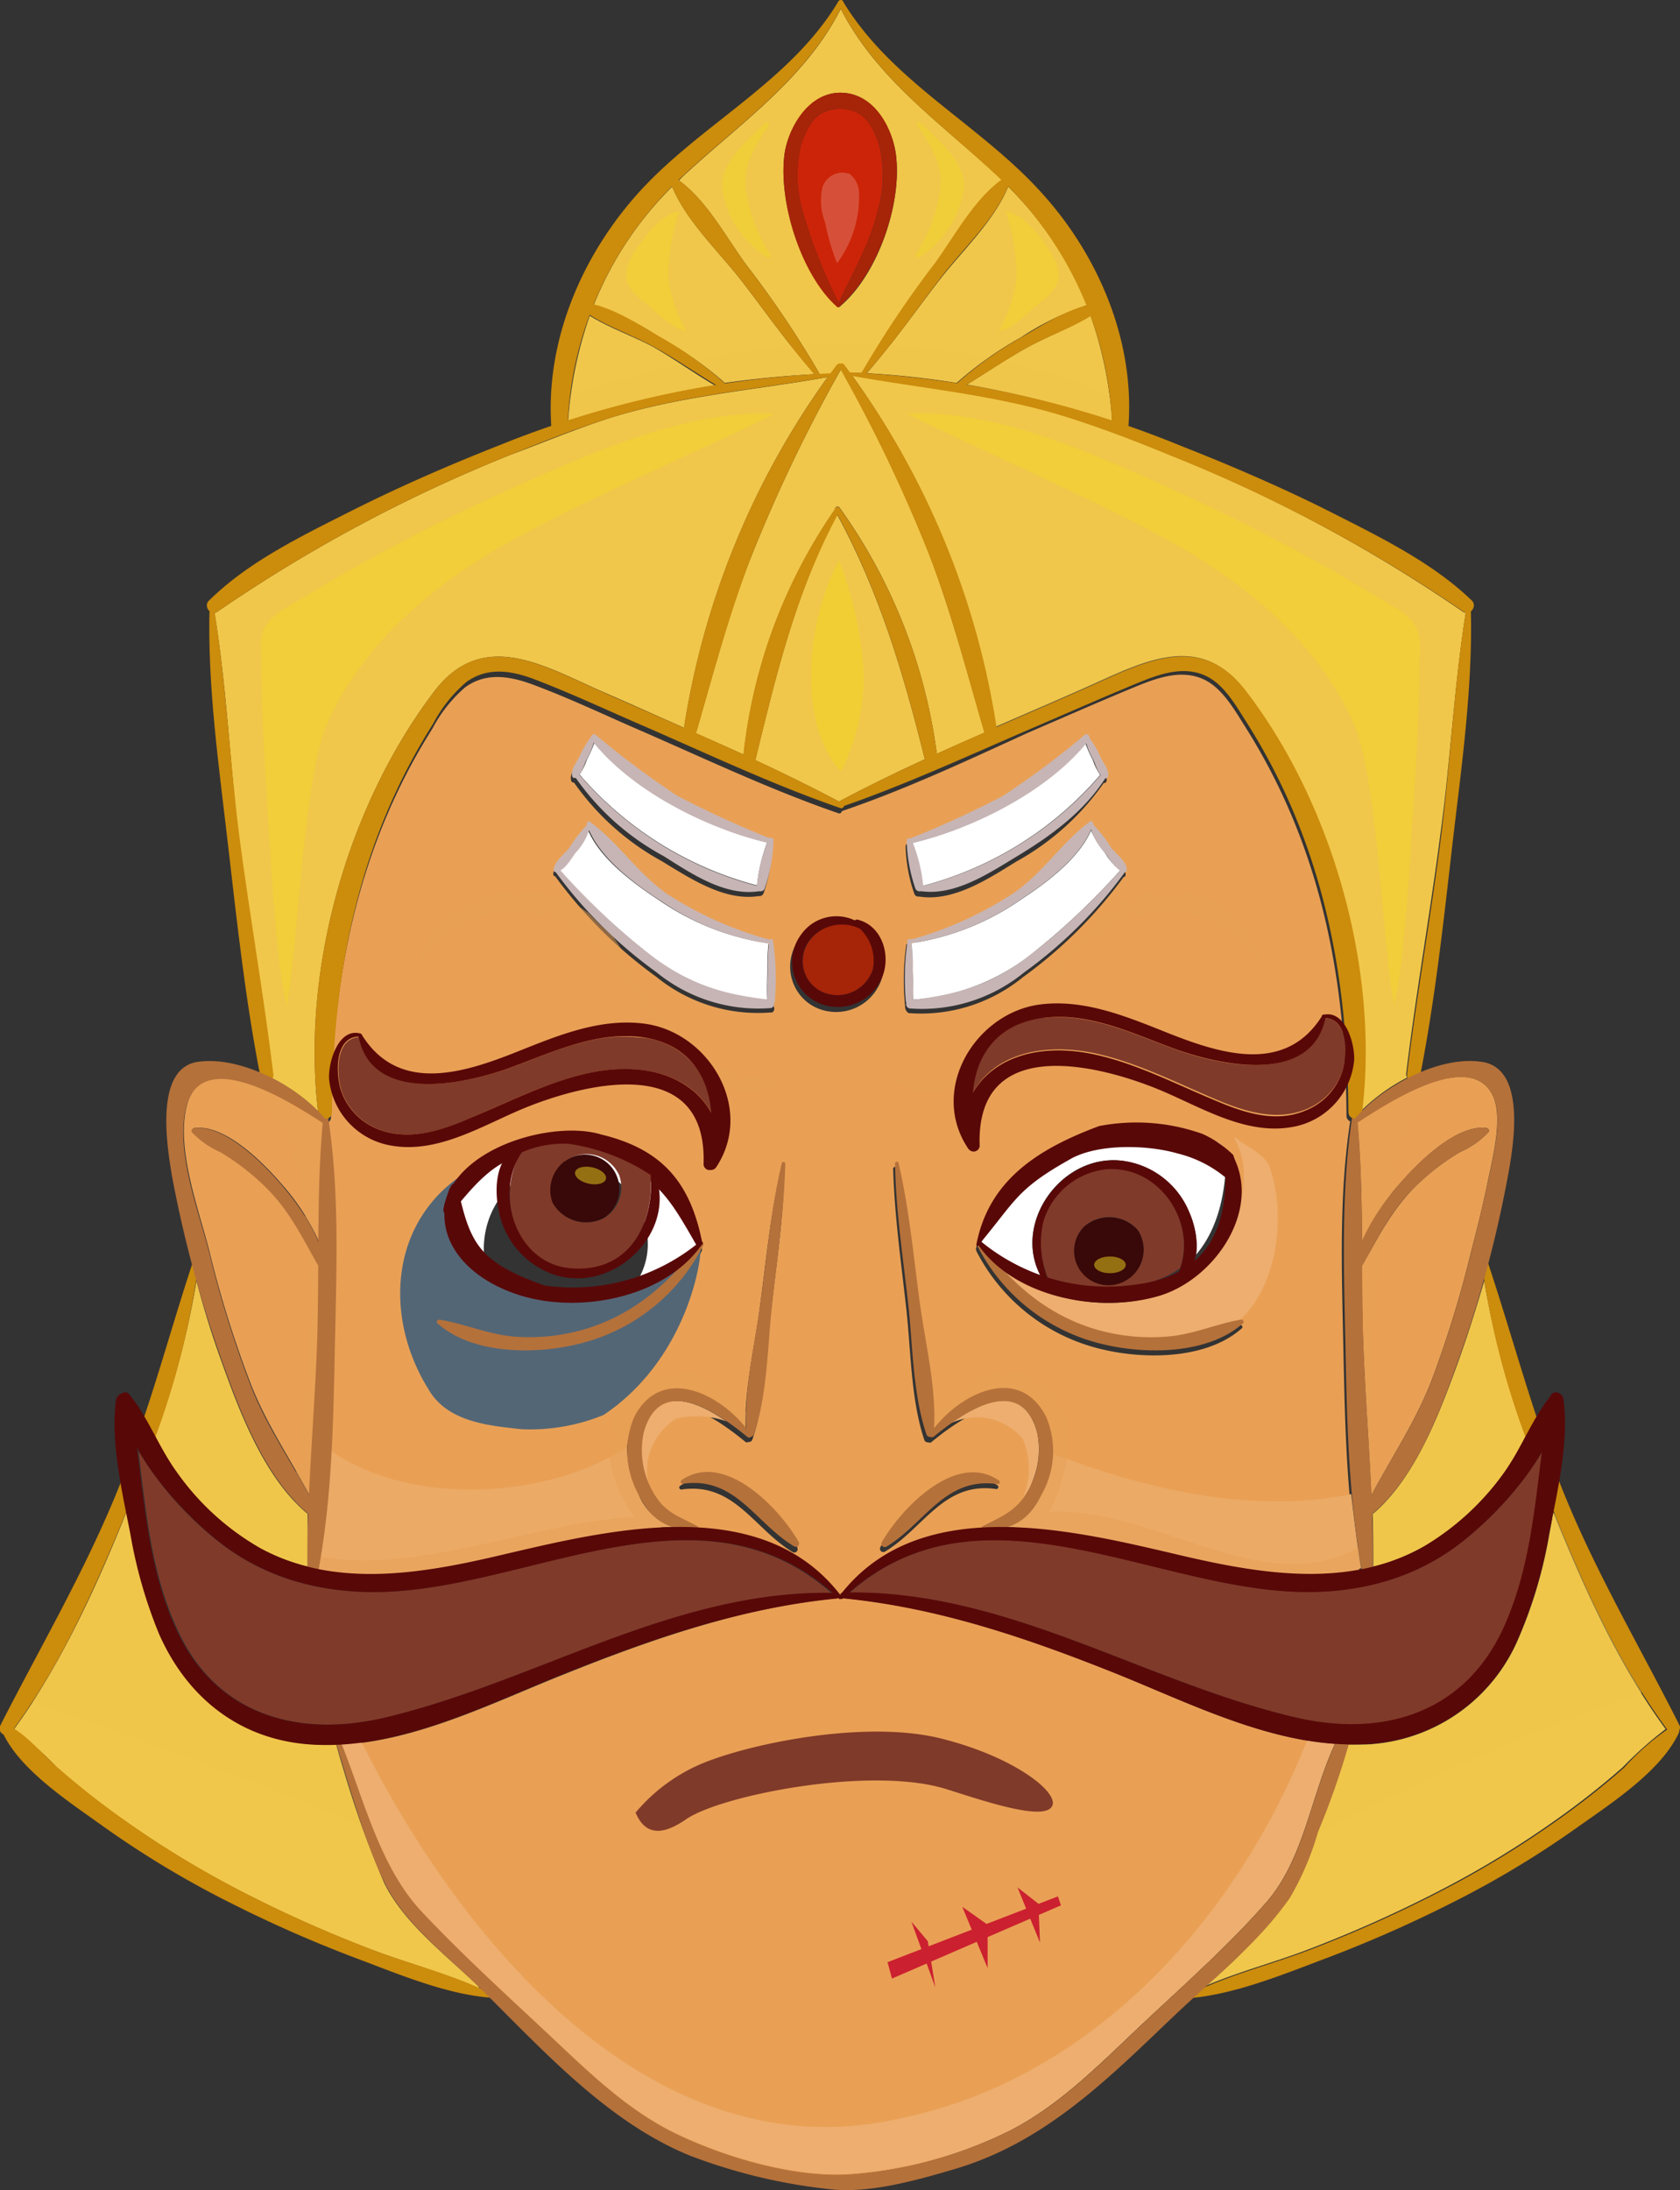 <svg xmlns="http://www.w3.org/2000/svg" viewBox="0 0 140.49 183.04"><rect x="0" y="0" width="140.49" height="183.04" fill="#333333" stroke="none"/><defs><style>.cls-1,.cls-10,.cls-7{fill:#f0c74a;}.cls-12,.cls-2{fill:#e9a055;}.cls-3{fill:#cc2408;}.cls-4{fill:#fff;}.cls-5{fill:#803a29;}.cls-6{fill:#a62408;}.cls-12,.cls-7,.cls-8{opacity:0.5;}.cls-10,.cls-12,.cls-7,.cls-8,.cls-9{isolation:isolate;}.cls-17,.cls-8,.cls-9{fill:#f2d91e;}.cls-16,.cls-9{opacity:0.35;}.cls-10{opacity:0.3;}.cls-11{fill:#ebaa66;}.cls-13{fill:#edae6f;}.cls-14{fill:#536676;}.cls-15{fill:#d65039;}.cls-18{fill:#cc8c0c;}.cls-19{fill:#b5713a;}.cls-20{fill:#590808;}.cls-21{fill:#c7b5b5;}.cls-22{fill:#390808;}.cls-23{fill:#cb202f;}</style></defs><title>Asset 3</title><g id="Layer_2" data-name="Layer 2"><g id="Layer_1_copy_4" data-name="Layer 1 copy 4"><path id="_Path_" data-name=" Path " class="cls-1" d="M54.64,29C53,28.11,51,27.43,49.32,26.39a33,33,0,0,0-1.81,8.82,84.33,84.33,0,0,1,12.26-3C58,31.17,56.39,30,54.64,29Z"/><path id="_Compound_Path_" data-name=" Compound Path " class="cls-2" d="M62.92,120.3a.3.3,0,0,1-.34.21.21.21,0,0,1-.24,0c-2.36-1.94-7.26-5.47-8.68-.37a7,7,0,0,0,1,5.32c.91,1.45,2.11,1.74,3.5,2.51a.2.2,0,0,1,.09.11c4.53.26,8.73,1.71,11.73,5.5a.2.2,0,0,1,.09.11h0a.2.2,0,0,1,.09-.11c3-3.79,7.21-5.24,11.73-5.5A.2.2,0,0,1,82,128c1.47-.81,2.74-1.23,3.66-2.77a6.85,6.85,0,0,0,.89-5.06c-1.4-5.09-6.32-1.57-8.68.37a.21.21,0,0,1-.24,0,.3.3,0,0,1-.34-.21C76.18,117,76.18,113,75.8,109.49c-.43-3.91-1-7.87-1.11-11.81a.15.15,0,0,1,.3,0c.89,3.83,1.25,7.82,1.78,11.71.46,3.37,1.36,7.05,1.16,10.46,2.32-3,7.17-5.36,9.39-1a7.31,7.31,0,0,1-.35,6.41A4.76,4.76,0,0,1,84.1,128c5.12.1,10.46,1.43,14.84,2.45,4.78,1.11,9.94,2,14.77,1-1.12-6.11-1.24-12.55-1.37-18.73s-.39-12.76.57-19a.51.51,0,0,1-.31-.5c-.06-11.6-2.18-22.54-8.47-32.48-.84-1.33-1.83-3.09-3.27-3.86-2.06-1.1-4.37-.12-6.31.68-2.89,1.2-5.75,2.46-8.63,3.7C80.85,63.58,75.68,66,70.4,67.79a.22.22,0,0,1-.25.19h0c-5.54-1.9-10.93-4.45-16.26-6.78-3-1.29-5.93-2.7-9-3.86-2-.78-4.13-1.26-6,.11a11.81,11.81,0,0,0-2.71,3.41c-6.29,9.94-8.44,20.88-8.5,32.48a.51.51,0,0,1-.31.5c1,6.21.7,12.71.57,19s-.25,12.63-1.37,18.74c4.83,1,10,.05,14.77-1.06,4.38-1,9.72-2.35,14.84-2.45a4.73,4.73,0,0,1-2.86-2.77,7.31,7.31,0,0,1-.35-6.41c2.22-4.4,7.07-2,9.39,1-.2-3.4.7-7.1,1.16-10.46.53-3.9.89-7.88,1.78-11.71a.15.15,0,0,1,.3,0c-.06,3.94-.68,7.9-1.11,11.81C64.06,113,64.06,117,62.92,120.3Zm20.46,3.82a.17.17,0,0,1-.13.32h0c-4.36-.6-6,3.29-9.25,5.24a.28.28,0,0,1-.38-.38C75.24,126.47,79.85,121.7,83.38,124.12Zm7.77-12.72a16.4,16.4,0,0,0,6.51.71c2.09-.19,3.95-1.06,6-1.4.16,0,.33.17.18.31-3.11,2.76-8.79,2.63-12.55,1.52a15.84,15.84,0,0,1-9.65-8,.11.11,0,0,1,0-.06h0a.18.18,0,0,1,0-.2c1.06-5.28,5.06-7.7,10.2-9.61,3.81-1.41,8-.56,11,3.44,2.33,4.57-1.43,9.2-6,10.58a15.51,15.51,0,0,1-13-2.07A17.09,17.09,0,0,0,91.15,111.4ZM76,70.47a80.44,80.44,0,0,0,7.76-3.55,74.15,74.15,0,0,0,6.8-5.08c.19-.14.35,0,.39.18a8.83,8.83,0,0,1,1,1.69c.25.49.7,1,.58,1.59a.2.2,0,0,1-.23.14A21.72,21.72,0,0,1,85,72c-2.36,1.45-5.26,3.38-8.13,2.93a.37.37,0,0,1-.41-.23,13.16,13.16,0,0,1-.73-4,.23.23,0,0,1,.26-.19ZM75.78,79c0-.13.2-.19.26-.08a30.32,30.32,0,0,0,8.63-3.85c2.47-1.72,4.06-4.3,6.41-6a.18.18,0,0,1,.26.2v.06a15,15,0,0,1,1.48,1.94c.42.53,1.28,1.15,1.31,1.86a.17.17,0,0,1-.16.16,38,38,0,0,1-8.43,8.38,13.48,13.48,0,0,1-9.56,3,.64.64,0,0,1-.29-.58A21.56,21.56,0,0,1,75.78,79ZM74.61,90.93h0c5.63,2.69,9.38-2.53,12.24-6.6,1.91-2.69,5.06-2.7,8.06-4.18,4.94-2.41,10.64-1.84,10.59,4.06a.49.49,0,0,1-.49.49h0c-.21.08,1.54,0,1.44-.18C106.21,69.44,90,78,86.6,82.84c-2.16,3.06-10.4,6-14.06,7.56-2.62,1.18,3.53,7.39,1.75,5.14-.81-1.11-1.69-4,.12-4.61a.12.12,0,0,1,.17,0ZM66.85,78.49a3.76,3.76,0,0,1,4.53-1.18.23.23,0,0,1,.17,0c2.17.52,2.93,3.28,1.91,5.13a4,4,0,0,1-5.4,1.68L67.85,84a3.8,3.8,0,0,1-1.19-5.24ZM48.31,63.7a8.85,8.85,0,0,1,1-1.69.24.24,0,0,1,.39-.18,74.08,74.08,0,0,0,6.8,5.08,80.49,80.49,0,0,0,7.76,3.55.23.23,0,0,1,.32.2,13.16,13.16,0,0,1-.73,4,.37.37,0,0,1-.41.23c-2.87.45-5.77-1.51-8.12-2.93A21.65,21.65,0,0,1,48,65.4a.2.2,0,0,1-.23-.14C47.61,64.73,48.06,64.2,48.31,63.7Zm-.82,7.56A14.92,14.92,0,0,1,49,69.32v-.06c0-.14.14-.29.26-.2,2.34,1.73,4,4.3,6.41,6a29.87,29.87,0,0,0,8.63,3.85c.06-.11.24,0,.26.08a21.57,21.57,0,0,1,.15,5.08.35.35,0,0,1,0,.09.34.34,0,0,1-.15.46l-.14,0a13.47,13.47,0,0,1-9.56-3,37.91,37.91,0,0,1-8.43-8.38.17.17,0,0,1-.16-.16c0-.71.83-1.31,1.25-1.84Zm11.21,33.2h0a.1.1,0,0,1,0,.06,15.84,15.84,0,0,1-9.65,8c-3.76,1.11-9.44,1.24-12.55-1.52-.15-.13,0-.33.18-.31,2.22.37,4.14,1.28,6.43,1.43a16.33,16.33,0,0,0,6.06-.74,17.08,17.08,0,0,0,7.3-4.77,15.46,15.46,0,0,1-13,2.08c-4.56-1.4-6.9-5.45-4.56-10,3.94-2.91,6-3.22,10.63-3.66,5.14,1.91,8.07,4,9.14,9.28a.19.19,0,0,1,0,.2Zm4.84-16.25C59.9,86.64,55.15,85.59,53,82.53,49.59,77.72,30.62,58.4,33,84c-.1.2,2.4.73,2.19.65a.49.49,0,0,1-.53-.45s0,0,0,0c-.06-5.9,6.7-9.19,11.65-6.79,3.18,1.55,5.29,4.47,7.29,7.27,2.85,4,6.56,8.85,12,6.25h0a.12.12,0,0,1,.11,0c1.81.62.93,3.5.12,4.61-1.78,2.23,5-3.53,2.35-4.69Zm3.13,41.13a.28.28,0,0,1-.38.38c-3.23-1.95-4.89-5.84-9.25-5.24a.17.17,0,0,1-.13-.32h0c3.57-2.46,8.13,2.31,9.76,5.14Z"/><path id="_Compound_Path_2" data-name=" Compound Path 2" class="cls-1" d="M68.53,31.25h.92l.55-.74a.57.57,0,0,1,.58,0l.49.66h1a86.58,86.58,0,0,1,6.14-9.1c1.66-2.29,3.27-5.32,5.6-7l-.34-.33c-4.78-4.45-10.16-8.13-13.16-14-3,5.91-8.44,9.58-13.2,14l-.34.34c2.33,1.68,3.93,4.72,5.6,7a85.85,85.85,0,0,1,6.17,9.16A.23.23,0,0,0,68.53,31.25ZM65.6,12.92c.27-2.09,2-5.24,4.77-5.17s4.28,3.09,4.55,5.17c.53,4.09-1.5,10-4.64,12.66h0a.11.11,0,0,1-.14.07l0,0C67,23,65.09,16.91,65.6,12.92Z"/><path id="_Path_3" data-name=" Path 3" class="cls-1" d="M68.13,31.27c-2.2-2.45-4.1-5.19-6.11-7.79-1.87-2.42-4.63-5-5.81-7.88a29.18,29.18,0,0,0-6.56,9.9,22.8,22.8,0,0,1,5.5,2.68A30.29,30.29,0,0,1,60.62,32Q64.32,31.48,68.13,31.27Z"/><path id="_Path_4" data-name=" Path 4" class="cls-3" d="M73.37,17.73a10.68,10.68,0,0,0,.15-5.63c-.7-2.12-1.61-3-3.3-3s-2.56,1-3.23,3a10.77,10.77,0,0,0,.15,5.63,44,44,0,0,0,3,7.6C71.27,22.78,72.71,20.5,73.37,17.73Z"/><path id="_Path_6" data-name=" Path 6" class="cls-4" d="M50.59,95.46c-2.28-1.38-4.53-.27-7.09.47A12,12,0,0,0,38,99.55c-.08,3.22.55,3.1,2.48,5.35a7.35,7.35,0,0,1,6.29-7.82c5-.5,9.12,5.29,6.68,9.7a17.71,17.71,0,0,0,5-2.81C56.14,99.89,54.9,97.88,50.59,95.46Z"/><path id="_Compound_Path_3" data-name=" Compound Path 3" class="cls-4" d="M92,64.77a5.3,5.3,0,0,1-.61-1.24,12.48,12.48,0,0,1-.62-1.39c-3.32,4-9.45,7.12-14.46,8.3a13.77,13.77,0,0,1,.85,3.6A29.39,29.39,0,0,0,92,64.77Zm-13.92,5.6Z"/><path id="_Path_7" data-name=" Path 7" class="cls-4" d="M76.35,83.55a17.93,17.93,0,0,0,10.38-4.19,58.88,58.88,0,0,0,6.95-6.62,5.19,5.19,0,0,1-1.29-1.48,7.25,7.25,0,0,1-1.15-1.85c-1.09,2.48-3.91,4.5-6.08,5.92a21.6,21.6,0,0,1-8.95,3.5,17.27,17.27,0,0,1,.1,2.15C76.33,81.84,76.4,82.71,76.35,83.55Z"/><path id="_Path_8" data-name=" Path 8" class="cls-5" d="M122.22,128.89c-4.37,3.42-9.71,4.51-15.17,4.06-12-1-25.48-9.12-36,.17,13.31-.14,24.67,7.46,37.29,10.42,7.46,1.75,14.32-.38,17.55-7.68,2.07-4.68,2.49-9.64,3.13-14.6A28.41,28.41,0,0,1,122.22,128.89Z"/><path id="_Path_9" data-name=" Path 9" class="cls-4" d="M53.79,79.36a18,18,0,0,0,10.38,4.19c-.06-.85,0-1.72,0-2.56a17.29,17.29,0,0,1,.1-2.15,21.58,21.58,0,0,1-9-3.5c-2.15-1.41-5-3.45-6.08-5.92a7.22,7.22,0,0,1-1.15,1.85,5.18,5.18,0,0,1-1.29,1.48A58.46,58.46,0,0,0,53.79,79.36Z"/><path id="_Path_10" data-name=" Path 10" class="cls-6" d="M68.73,82.89A3.12,3.12,0,0,0,73,81a3.55,3.55,0,0,0-1.18-3.48,3.42,3.42,0,0,0-4.21,1.22,2.87,2.87,0,0,0,.82,4Z"/><path id="_Compound_Path_6" data-name=" Compound Path 6" class="cls-4" d="M63.31,74a13.77,13.77,0,0,1,.85-3.6c-5-1.18-11.14-4.25-14.46-8.3a12.46,12.46,0,0,1-.62,1.39,5.3,5.3,0,0,1-.61,1.24A29.4,29.4,0,0,0,63.31,74Z"/><path id="_Path_12" data-name=" Path 12" class="cls-1" d="M63.16,63.53c2.36,1.1,4.7,2.24,7,3.46,2.35-1.25,4.75-2.42,7.18-3.54C75.56,56.33,73.57,49.54,70,43,66.52,49.56,64.9,56.41,63.16,63.53Z"/><path id="_Path_13" data-name=" Path 13" class="cls-1" d="M32.11,157.33a86.78,86.78,0,0,1-4-11.53H26.44c-6.09-.28-10.65-3.77-13.08-9.26a39.42,39.42,0,0,1-2.4-8.36c-.12-.6-.24-1.21-.37-1.83-2.52,6.24-5.44,12.74-9.42,18.17a30.42,30.42,0,0,1,3.59,3.19,66.24,66.24,0,0,0,5.35,4.23,81.44,81.44,0,0,0,9.8,6,107,107,0,0,0,11,4.94c3,1.15,6.26,2,9.2,3.31L40,166C37.35,163.43,33.75,160.73,32.11,157.33Z"/><path id="_Path_14" data-name=" Path 14" class="cls-4" d="M53.36,151c.3-2.93.36-6.75,2-9.12a.48.48,0,0,1,.7-.41c4.56,2.47,9,5.41,14.16,5.41s9.62-2.94,14.18-5.41a.48.48,0,0,1,.7.41c1.67,2.37,1.73,6.19,2,9.12,1.3-1,2.18-3.87,2.5-5.05a28.6,28.6,0,0,0,.64-4.69,9.45,9.45,0,0,0-7.62-1.33,38,38,0,0,0-7.48,3c-1.45.65-3.34,1.81-4.94,1.81s-3.9-1.35-5.38-2a33.84,33.84,0,0,0-7-2.75,9.34,9.34,0,0,0-7.62,1.36,28.36,28.36,0,0,0,.64,4.68C51.17,147.07,52,150,53.36,151Z"/><path id="_Path_16" data-name=" Path 16" class="cls-1" d="M21.79,129.41a16.87,16.87,0,0,0,3.93,1.51q0-2.2,0-4.41l-.09-.06c-3.61-3.08-5.64-8.54-7.2-12.91q-1.14-3.18-2-6.47a71.24,71.24,0,0,1-3.45,13,25.73,25.73,0,0,0,1.79,3A21.74,21.74,0,0,0,21.79,129.41Z"/><path id="_Path_17" data-name=" Path 17" class="cls-5" d="M32.22,143.55c12.61-3,24-10.57,37.29-10.42-10.56-9.29-24-1.15-36-.17-5.47.45-10.79-.64-15.17-4.06a28.34,28.34,0,0,1-6.76-7.62c.66,5.2,1.09,10.44,3.43,15.26C18.3,143.42,25.13,145.23,32.22,143.55Z"/><path id="_Path_19" data-name=" Path 19" class="cls-2" d="M21,115.74c1.31,3.32,3.24,6.15,4.9,9.23.18-4.2.52-8.41.67-12.58.08-2.2.09-4.41.1-6.62-1.35-2.34-2.38-4.59-4.43-6.59a20.14,20.14,0,0,0-3.74-2.89,7.28,7.28,0,0,1-2.39-1.67c-.12-.16,0-.34.21-.36,2.54-.25,5.63,2.85,7.18,4.64a19.35,19.35,0,0,1,3.18,4.85c0-3.33.08-6.65.38-9.94C24.3,92,17,87.38,15.65,92.31c-1,3.66,1,8.8,1.89,12.38A90.43,90.43,0,0,0,21,115.74Z"/><path id="_Compound_Path_7" data-name=" Compound Path 7" class="cls-2" d="M105.87,159c3.15-3.59,3.74-8.94,5.75-13.25-6.43-.46-12.71-3.65-18.55-6-7.33-2.92-14.69-5.43-22.59-6.19h0a1.35,1.35,0,0,1-.44,0h0C62,134.37,54.47,137,47,140c-5.81,2.32-12.07,5.46-18.46,5.82,1.88,4.7,3.24,10.34,6.72,14,3.3,3.51,6.9,6.78,10.41,10.07s6.81,6.58,11.11,8.6c4.13,1.94,9.79,3.58,14.35,3.26A35.85,35.85,0,0,0,84.57,178c4.2-2.18,7.58-5.69,11-8.9S102.72,162.6,105.87,159Zm-57.53,2.75c5,.93,21.37,9.62,26.37,7.63,4.23-1.69,13.26-8.75,18-8.62,7.79.23,3.25-13.9-.31-7.86h0c-2.17,3.72-5.85,6.38-9.4,8.69a35,35,0,0,1-5.66,3.12c-2.23.89-5.78,3.21-14.53-.19a36,36,0,0,1-7.32-4c-3.65-2.62-7.45-5.81-8.76-10.29"/><path id="_Path_20" data-name=" Path 20" class="cls-1" d="M129.57,128.18a38.32,38.32,0,0,1-2.57,8.73,14.53,14.53,0,0,1-12.91,8.9h-1.33a73,73,0,0,1-2.58,7.33,23.89,23.89,0,0,1-2.35,5.49,45.75,45.75,0,0,1-7,7.34c2.81-1.21,5.89-2,8.72-3.1a107.56,107.56,0,0,0,11-4.94,80.85,80.85,0,0,0,9.8-6,66.79,66.79,0,0,0,5.35-4.23,30.75,30.75,0,0,1,3.59-3.19c-4-5.43-6.9-11.93-9.42-18.17C129.81,127,129.68,127.58,129.57,128.18Z"/><path id="_Path_21" data-name=" Path 21" class="cls-1" d="M84.31,15.6c-1.18,2.89-3.94,5.45-5.81,7.88s-3.88,5.28-6,7.71A72.56,72.56,0,0,1,80,32a30.59,30.59,0,0,1,5.39-3.81,23,23,0,0,1,5.5-2.68A29.31,29.31,0,0,0,84.31,15.6Z"/><path id="_Path_22" data-name=" Path 22" class="cls-2" d="M113.9,103.75a19.31,19.31,0,0,1,3.18-4.85c1.54-1.77,4.65-4.88,7.18-4.64.16,0,.33.2.21.36a7.28,7.28,0,0,1-2.39,1.67,19.94,19.94,0,0,0-3.74,2.89c-2,2-3.08,4.25-4.43,6.59,0,2.21,0,4.43.1,6.62.15,4.17.49,8.38.67,12.58,1.72-3.23,3.72-6.18,5.06-9.66A92.18,92.18,0,0,0,123,104.7c.5-1.95,1-3.91,1.4-5.88s1.36-5.53.38-7.37c-2-3.75-8.87.8-11.27,2.36C113.82,97.1,113.88,100.43,113.9,103.75Z"/><path id="_Path_23" data-name=" Path 23" class="cls-1" d="M122.57,51.22a.51.51,0,0,1-.23-.09A125.55,125.55,0,0,0,97.8,38c-2.81-1.14-5.65-2.26-8.55-3.17-5.87-1.86-11.94-2.38-18-3.46a67.9,67.9,0,0,1,12,29.37c2.5-1.09,5-2.16,7.48-3.26,4.8-2.13,9.52-4.8,13.37.2,7.27,9.45,11.18,23.3,9.75,35.14a15.57,15.57,0,0,1,3.83-2.76.42.42,0,0,1-.09-.31c.81-6.71,2-13.37,2.87-20.08C121.3,63.58,121.6,57.33,122.57,51.22Z"/><path id="_Path_24" data-name=" Path 24" class="cls-1" d="M121.88,114c-1.54,4.23-3.53,9.47-7,12.47l-.09.06q.07,2.21.05,4.4a16.75,16.75,0,0,0,4.28-1.71,22.05,22.05,0,0,0,6.67-6.16,25.58,25.58,0,0,0,1.78-3,71.33,71.33,0,0,1-3.45-13C123.43,109.42,122.7,111.73,121.88,114Z"/><path id="_Path_25" data-name=" Path 25" class="cls-1" d="M58.19,61.28q2,.88,4,1.79a44.35,44.35,0,0,1,7.64-20.5.21.21,0,0,1,.39-.13A45.36,45.36,0,0,1,78.34,63q2-.9,4-1.77c-1.49-5.1-2.81-10.19-4.73-15.16a126.11,126.11,0,0,0-7.29-15.19A128.5,128.5,0,0,0,63,46.07C61,51,59.69,56.16,58.19,61.28Z"/><path id="_Path_26" data-name=" Path 26" class="cls-1" d="M91.2,26.39c-1.64,1-3.62,1.72-5.32,2.66s-3.35,2.07-5,3.08A85,85,0,0,1,93,35.2,32.91,32.91,0,0,0,91.2,26.39Z"/><path id="_Path_27" data-name=" Path 27" class="cls-1" d="M22.77,90.12a15.31,15.31,0,0,1,3.83,2.75C25.17,81,29.11,67.22,36.35,57.73c4-5.17,9-2.16,13.85,0,2.32,1,4.66,2.06,7,3.09a68,68,0,0,1,12-29.3C63,32.62,56.8,33.08,50.79,35c-2.73.89-5.41,2-8.07,3A125.52,125.52,0,0,0,18.17,51.13a.52.52,0,0,1-.23.09c1,6.11,1.28,12.36,2,18.5.84,6.71,2,13.37,2.87,20.08A.43.43,0,0,1,22.77,90.12Z"/><path id="_Path_28" data-name=" Path 28" class="cls-7" d="M47.51,35.21a84.33,84.33,0,0,1,12.26-3c-1-.58-1.93-1.2-2.9-1.8a70.26,70.26,0,0,0-9.15,2.71C47.63,33.8,47.56,34.5,47.51,35.21Z"/><path id="_Path_29" data-name=" Path 29" class="cls-7" d="M67.16,28.9c.48.76.94,1.54,1.37,2.32h.92l.55-.74a.57.57,0,0,1,.58,0l.49.66h1c.44-.8.9-1.58,1.39-2.35A62.21,62.21,0,0,0,67.16,28.9Z"/><path id="_Path_30" data-name=" Path 30" class="cls-7" d="M60.61,32q3.7-.57,7.52-.79c-.66-.74-1.3-1.51-1.92-2.29a67.08,67.08,0,0,0-8,1.14A22,22,0,0,1,60.61,32Z"/><path id="_Path_31" data-name=" Path 31" class="cls-7" d="M74.4,28.85c-.63.79-1.27,1.58-1.94,2.33A72.56,72.56,0,0,1,80,32a22.94,22.94,0,0,1,2.67-2.1A56.37,56.37,0,0,0,74.4,28.85Z"/><path id="_Path_32" data-name=" Path 32" class="cls-7" d="M84,30.18c-1,.65-2.09,1.32-3.15,2A85,85,0,0,1,93,35.2c-.05-.72-.13-1.43-.22-2.13A50,50,0,0,0,84,30.18Z"/><path id="_Path_33" data-name=" Path 33" class="cls-8" d="M70.15,46.82a21.52,21.52,0,0,0-2.32,9.75c0,5.66,2.51,7.89,2.51,7.89a18.25,18.25,0,0,0,1.9-7.94A31.42,31.42,0,0,0,70.15,46.82Z"/><path id="_Path_34" data-name=" Path 34" class="cls-9" d="M21.85,54.75a4.58,4.58,0,0,1,.24-2.27A4.53,4.53,0,0,1,24,50.76a162.5,162.5,0,0,1,18.92-10c6.56-2.94,14.67-6.56,21.85-6.16C58,37.91,49.7,41.41,43.11,45S30.34,53.68,27.32,60.57c-2,4.67-2.4,18.94-3.35,23.47C23,80,22.56,70.42,22.3,66.31S21.85,59,21.85,54.75Z"/><path id="_Path_35" data-name=" Path 35" class="cls-9" d="M118.71,54.75a4.58,4.58,0,0,0-.24-2.27,4.53,4.53,0,0,0-1.86-1.73,162.51,162.51,0,0,0-18.92-10c-6.56-3-14.72-6.59-21.85-6.18,6.74,3.34,15,6.85,21.62,10.46s12.77,8.65,15.78,15.54c2,4.67,2.4,18.94,3.35,23.47.94-4,1.41-13.62,1.67-17.73S118.71,59,118.71,54.75Z"/><path id="_Path_36" data-name=" Path 36" class="cls-10" d="M103.33,53.59C99.44,49.7,90,55.64,85,59c-2.58-9.28-4.69-19-10.74-27.07-1-.15-2-.31-2.93-.49a67.9,67.9,0,0,1,12,29.37c2.5-1.09,5-2.16,7.48-3.26,4.8-2.13,9.52-4.8,13.37.2a51.38,51.38,0,0,1,10,29.31C115,73.7,113.64,62.32,103.33,53.59Z"/><path id="_Path_37" data-name=" Path 37" class="cls-10" d="M66.73,32C62.4,40.21,57,47.87,55.44,57.31c-4.46-2.78-8.91-6.68-13.37-5C27.75,57.38,22.64,75.88,26.4,90.62a51.3,51.3,0,0,1,10-32.89c4-5.17,9-2.16,13.85,0,2.32,1,4.66,2.06,7,3.09a68,68,0,0,1,12-29.3Z"/><path id="_Path_40" data-name=" Path 40" class="cls-11" d="M53.38,124.85a8.68,8.68,0,0,1-.94-3.92c-6.31,4.21-17.79,5.14-24.72.35a78.67,78.67,0,0,1-1.09,9.85c4.83,1,10,.05,14.77-1.06,4.38-1,9.72-2.35,14.84-2.45A4.73,4.73,0,0,1,53.38,124.85Z"/><path id="_Path_41" data-name=" Path 41" class="cls-11" d="M113,124.87c-8.29,1.75-17.41-.48-25-3.39a8.87,8.87,0,0,1-.93,3.38,4.76,4.76,0,0,1-2.87,2.77c5.12.1,10.46,1.43,14.84,2.45,4.78,1.11,9.94,2,14.77,1C113.5,129.07,113.24,127,113,124.87Z"/><path id="_Path_42" data-name=" Path 42" class="cls-12" d="M94.42,75.13c-6.13,2.78-8.35,10-13.92,14.48-1.67,1.11-3.9.56-5.57.56a.91.91,0,0,0-.43.4l.11-.05a.12.12,0,0,1,.11,0h0C80.36,93.21,84.11,88,87,83.92c1.91-2.69,4-5.43,7-6.91,4.46-2.17,10.4.3,11.48,5.14C106.2,76.46,99,72.61,94.42,75.13Z"/><path id="_Path_43" data-name=" Path 43" class="cls-12" d="M46.49,77c3.18,1.55,5.29,4.47,7.29,7.27,2.85,4,6.56,8.85,12,6.25h0a.12.12,0,0,1,.11,0l.26.12a1.36,1.36,0,0,0-.14-.46c-6.68.56-11.14-5-13.92-10.58a8.37,8.37,0,0,0-.85-1.34c-.69-.62-1.36-1.27-2-1.93a9.9,9.9,0,0,0-11.63-.07C35.89,78,34.51,80,35,82.16,36.07,77.31,42,74.84,46.49,77Z"/><path id="_Path_44" data-name=" Path 44" class="cls-12" d="M87.74,126.36c1.53-2.78,3.06-9.33-.84-11-3.71-2.12-6.08.16-8.79,2.8v1.24c2.32-3,7.17-5.36,9.39-1a7.31,7.31,0,0,1-.35,6.41,4.76,4.76,0,0,1-2.87,2.77c5.12.1,10.46,1.43,14.84,2.45,4.78,1.11,9.94,2,14.77,1-.1-.56-.19-1.13-.28-1.7C105.67,133.85,96.47,125.85,87.74,126.36Z"/><path id="_Path_45" data-name=" Path 45" class="cls-12" d="M51.54,117.17a10,10,0,0,0,1.53,9.61c-8.36.44-18,4.83-26.26,3.31-.06.34-.11.69-.17,1,4.83,1,10,.05,14.77-1.06,4.38-1,9.72-2.35,14.84-2.45a4.73,4.73,0,0,1-2.86-2.77A7.31,7.31,0,0,1,53,118.4c2.22-4.4,7.07-2,9.39,1V118C59.37,114.33,54.58,112.61,51.54,117.17Z"/><path id="_Path_46" data-name=" Path 46" class="cls-12" d="M24.77,123.06c.36.63.72,1.26,1.07,1.91.18-4.2.52-8.41.67-12.58.08-2.2.09-4.41.1-6.62-.29-.5-.56-1-.83-1.49C26.2,110.54,25.5,116.8,24.77,123.06Z"/><path id="_Path_47" data-name=" Path 47" class="cls-12" d="M24.81,97.4a42.86,42.86,0,0,1,.72,4.3,15.18,15.18,0,0,1,1.09,2c0-3.33.08-6.65.38-9.94-1.72-1.11-5.21-3.36-7.93-3.66A13.57,13.57,0,0,1,24.81,97.4Z"/><path id="_Path_48" data-name=" Path 48" class="cls-12" d="M115.86,102.37c-.68,1.1-1.28,2.24-1.95,3.4,0,2.21,0,4.43.1,6.62.15,4.17.49,8.38.67,12.58l.22-.4A105.12,105.12,0,0,1,115.86,102.37Z"/><path id="_Path_49" data-name=" Path 49" class="cls-12" d="M121.43,90.07c-2.79.39-6.33,2.72-7.91,3.75.3,3.29.36,6.61.38,9.94a17.84,17.84,0,0,1,2.41-3.91q.18-.94.39-1.88A14.72,14.72,0,0,1,121.43,90.07Z"/><path id="_Path_50" data-name=" Path 50" class="cls-7" d="M28.1,145.8H26.43c-6.09-.28-10.65-3.77-13.08-9.26a39.42,39.42,0,0,1-2.4-8.36c-.12-.6-.24-1.21-.37-1.83a93.28,93.28,0,0,1-7.86,15.91c9.3,3.31,18.54,6.52,27.53,10.41C29.48,150.38,28.81,148,28.1,145.8Z"/><path id="_Path_51" data-name=" Path 51" class="cls-7" d="M21.79,129.41a16.87,16.87,0,0,0,3.93,1.51q0-2.2,0-4.41l-.09-.06c-3.61-3.08-5.64-8.54-7.2-12.91q-1.14-3.18-2-6.47a71.24,71.24,0,0,1-3.45,13,25.73,25.73,0,0,0,1.79,3A21.74,21.74,0,0,0,21.79,129.41Z"/><path id="_Path_52" data-name=" Path 52" class="cls-7" d="M130,126.34c-.12.62-.25,1.24-.37,1.83A38.32,38.32,0,0,1,127,136.9a14.53,14.53,0,0,1-12.91,8.9h-1.33a73,73,0,0,1-2.58,7.33l-.07.18a199.85,199.85,0,0,1,27.2-11.86A96.42,96.42,0,0,1,130,126.34Z"/><path id="_Path_53" data-name=" Path 53" class="cls-7" d="M121.88,114c-1.54,4.23-3.53,9.47-7,12.47l-.09.06q.07,2.21.05,4.4a16.75,16.75,0,0,0,4.28-1.71,22.05,22.05,0,0,0,6.67-6.16,25.58,25.58,0,0,0,1.78-3,71.33,71.33,0,0,1-3.45-13C123.43,109.42,122.7,111.73,121.88,114Z"/><path id="_Path_54" data-name=" Path 54" class="cls-13" d="M75.49,177c-20.38,4.83-36.63-14.11-45.26-31.43-.57.07-1.13.13-1.7.17,1.88,4.7,3.24,10.34,6.72,14,3.3,3.51,6.9,6.78,10.41,10.07s6.81,6.58,11.11,8.6c4.13,1.94,9.79,3.58,14.35,3.26A35.85,35.85,0,0,0,84.57,178c4.2-2.18,7.58-5.69,11-8.9s7.16-6.52,10.31-10.11,3.74-8.94,5.75-13.25c-.78-.06-1.55-.15-2.33-.28C103.38,160.45,91.29,173.69,75.49,177Z"/><path id="_Path_55" data-name=" Path 55" class="cls-13" d="M56.55,118.57a7.32,7.32,0,0,1,4.19.22c-2.5-1.72-5.83-3.13-7,.93a6.46,6.46,0,0,0,.46,4.2A5.13,5.13,0,0,1,56.55,118.57Z"/><path id="_Path_56" data-name=" Path 56" class="cls-13" d="M85.51,120.24a6.16,6.16,0,0,1,0,5,5.08,5.08,0,0,0,.33-.48,6.85,6.85,0,0,0,.89-5.06c-1.16-4.19-4.68-2.55-7.21-.75A5,5,0,0,1,85.51,120.24Z"/><path id="_Path_57" data-name=" Path 57" class="cls-14" d="M50.47,118.26c7.21-4.83,8.37-13.58,8.09-14.4-3.81,3.38-10,5.42-14.47,3.75-4.56-1.82-6.34-1.94-5.94-7.51,0-.21,1.92-2.59,2-2.78-7.58,3.8-8.25,12.48-4.33,18.77,1.59,2.8,5.17,3.07,7.83,3.36A16.28,16.28,0,0,0,50.47,118.26Z"/><path id="_Path_58" data-name=" Path 58" class="cls-13" d="M106.12,97.4c-.49-1-1.82-1.52-2.9-2.39a1.49,1.49,0,0,0,.13.37c2.33,4.57-1.82,11.52-6.4,12.9a15.51,15.51,0,0,1-13-2.07A17.09,17.09,0,0,0,91.27,111a16.4,16.4,0,0,0,6.51.71c2.07-.19,3.91-1,5.91-1.39C106.9,107.38,107.59,101.32,106.12,97.4Z"/><path id="_Path_59" data-name=" Path 59" class="cls-9" d="M53.77,25.15a3.67,3.67,0,0,1-1.29-1.5c-.4-1.1.32-2.27,1-3.22.87-1.2,1.88-2.49,3.34-2.78a16.2,16.2,0,0,0-.9,5.88,12.45,12.45,0,0,0,1.48,4.14C56.23,27.56,54.75,25.92,53.77,25.15Z"/><path id="_Path_60" data-name=" Path 60" class="cls-15" d="M69,18.59a5,5,0,0,1-.23-2.9,1.74,1.74,0,0,1,2.15-1.19l.08,0a2.06,2.06,0,0,1,.84,1.72A9.35,9.35,0,0,1,70,22,19.17,19.17,0,0,1,69,18.59Z"/><g id="_Group_3" data-name=" Group 3" class="cls-16"><path id="_Path_61" data-name=" Path 61" class="cls-17" d="M64,10.27c-1.38,1.35-3.89,3.38-3.6,5.6a8.26,8.26,0,0,0,3.78,5.66c.14.07.36-.09.24-.24a13.38,13.38,0,0,1-1.88-4.63c-.65-2.51.42-4.18,1.74-6.17a.17.17,0,0,0-.27-.21Z"/></g><path id="_Path_62" data-name=" Path 62" class="cls-9" d="M87.14,25.15a3.67,3.67,0,0,0,1.29-1.5c.4-1.1-.32-2.27-1-3.22-.87-1.2-1.88-2.49-3.34-2.78a16.2,16.2,0,0,1,.9,5.88,12.45,12.45,0,0,1-1.48,4.14C84.69,27.56,86.17,25.92,87.14,25.15Z"/><g id="_Group_4" data-name=" Group 4" class="cls-16"><path id="_Path_63" data-name=" Path 63" class="cls-17" d="M77,10.27c1.38,1.35,3.89,3.38,3.6,5.6a8.26,8.26,0,0,1-3.78,5.66c-.14.07-.36-.09-.24-.24a13.38,13.38,0,0,0,1.88-4.63c.65-2.51-.42-4.18-1.74-6.17a.17.17,0,0,1,.27-.21Z"/></g><g id="_Group_5" data-name=" Group 5"><path id="_Path_64" data-name=" Path 64" class="cls-18" d="M41.16,166.67c-3.18-1.63-6.87-2.5-10.21-3.79a107,107,0,0,1-11-4.94,81.43,81.43,0,0,1-9.8-6,66.24,66.24,0,0,1-5.35-4.23c-1.32-1.17-2.48-2.63-4-3.46a.42.42,0,0,0-.57.57c1.49,3.19,5.7,5.87,8.5,7.89a80.26,80.26,0,0,0,10.61,6.36,106.88,106.88,0,0,0,10.58,4.64c3.51,1.32,7.49,3,11.25,3.26a.16.16,0,0,0,.08-.29Z"/></g><g id="_Group_6" data-name=" Group 6"><path id="_Path_65" data-name=" Path 65" class="cls-18" d="M99.44,167c3.76-.31,7.75-1.94,11.25-3.26a107.23,107.23,0,0,0,10.58-4.64,79.89,79.89,0,0,0,10.61-6.36c2.81-2,7-4.69,8.5-7.89a.42.42,0,0,0-.57-.57,21,21,0,0,0-4,3.46,66.75,66.75,0,0,1-5.35,4.23,80.85,80.85,0,0,1-9.8,6,107.56,107.56,0,0,1-11,4.94c-3.34,1.29-7,2.16-10.21,3.79a.16.16,0,0,0,.08.29Z"/></g><g id="_Group_7" data-name=" Group 7"><path id="_Path_66" data-name=" Path 66" class="cls-19" d="M28,145.39c1.27,3.93,2.36,8.21,4.15,11.94,1.64,3.4,5.23,6.11,7.88,8.71,5.27,5.18,10.65,11.24,17.62,14.1a46.32,46.32,0,0,0,11.55,2.8c3.35.45,7.44-.72,10.64-1.66,7.49-2.22,12.68-7.4,18.19-12.66,3.27-3.12,7.24-6.25,9.83-10a23.89,23.89,0,0,0,2.35-5.49,66.09,66.09,0,0,0,2.67-7.67c.12-.52-.63-.89-.9-.38-2.28,4.4-2.76,10.13-6.07,13.91-3.15,3.59-6.83,6.84-10.31,10.11s-6.79,6.72-11,8.9a35.85,35.85,0,0,1-13.45,3.72c-4.56.32-10.22-1.32-14.35-3.26-4.3-2-7.68-5.39-11.11-8.6s-7.11-6.56-10.41-10.07c-3.6-3.82-4.92-9.72-6.91-14.52-.09-.22-.44-.14-.36.1Z"/></g><g id="_Group_8" data-name=" Group 8"><path id="_Path_67" data-name=" Path 67" class="cls-18" d="M122.67,50.58c-1.06,6.31-1.35,12.79-2.14,19.14-.84,6.71-2.05,13.37-2.87,20.08-.07.62,1,.76,1.09.15,1.24-6.3,1.95-12.76,2.68-19.14.77-6.63,1.77-13.49,1.56-20.18a.16.16,0,0,0-.32,0Z"/></g><g id="_Group_9" data-name=" Group 9"><path id="_Path_68" data-name=" Path 68" class="cls-18" d="M140.48,144.26c-3.3-6.56-7-12.77-9.76-19.61-.32-.79-.62-1.58-.91-2.37a8.36,8.36,0,0,1-.64,2.15l.41,1c2.64,6.61,5.7,13.6,10,19.33a.54.54,0,0,0,.9-.5Z"/><path id="_Path_69" data-name=" Path 69" class="cls-18" d="M129,119.93c-1.74-5.07-3.15-10.24-4.88-15.32-.05-.16-.33-.15-.32,0a66.07,66.07,0,0,0,3.76,15.45A1.56,1.56,0,0,1,129,119.93Z"/></g><g id="_Group_11" data-name=" Group 11"><path id="_Path_71" data-name=" Path 71" class="cls-19" d="M113.13,93c-1,6.32-.75,13-.62,19.35s.25,13.08,1.48,19.38c.09.46.79.34.8-.11.13-6.4-.55-12.87-.78-19.27s.1-12.93-.55-19.3a.17.17,0,0,0-.33,0Z"/></g><g id="_Group_14" data-name=" Group 14"><path id="_Path_74" data-name=" Path 74" class="cls-20" d="M70.47,133.58c7.9.77,15.26,3.27,22.6,6.19,6.59,2.62,13.74,6.36,21,6a14.53,14.53,0,0,0,12.91-8.9,38.32,38.32,0,0,0,2.57-8.73c.7-3.53,1.66-7.62,1.2-11.21-.07-.57-1-.84-1.11-.15-1.22,6.39-1.13,13-3.82,19.06-3.23,7.3-10.09,9.43-17.55,7.68-12.79-3-24.28-10.78-37.82-10.42a.23.23,0,0,0,0,.45Z"/></g><g id="_Group_15" data-name=" Group 15"><path id="_Path_75" data-name=" Path 75" class="cls-18" d="M70.26,67.47c5.38-1.85,10.6-4.26,15.82-6.51,2.87-1.23,5.74-2.5,8.63-3.7,1.94-.81,4.25-1.78,6.31-.68,1.44.76,2.42,2.53,3.27,3.86,6.29,9.94,8.41,20.88,8.47,32.48,0,.76,1.06.71,1.15,0,1.45-11.86-2.46-25.73-9.74-35.2-3.85-5-8.57-2.33-13.37-.2-6.92,3.07-14,5.93-20.72,9.51a.24.24,0,0,0,.18.44Z"/></g><g id="_Group_16" data-name=" Group 16"><path id="_Path_76" data-name=" Path 76" class="cls-18" d="M69.83,42.65c3.72,6.74,5.77,13.77,7.6,21.18a.51.51,0,0,0,1-.13A45.16,45.16,0,0,0,70.2,42.44a.21.21,0,0,0-.36.21Z"/></g><g id="_Group_17" data-name=" Group 17"><path id="_Path_77" data-name=" Path 77" class="cls-18" d="M70.19,30.69a126.94,126.94,0,0,1,7.39,15.38c2,5.09,3.31,10.31,4.84,15.54.19.65,1.07.36,1-.27A67.64,67.64,0,0,0,70.58,30.46C70.41,30.24,70,30.46,70.19,30.69Z"/></g><g id="_Group_18" data-name=" Group 18"><path id="_Path_78" data-name=" Path 78" class="cls-19" d="M81.7,104.06a15.82,15.82,0,0,0,9.69,8.06c3.76,1.11,9.44,1.24,12.55-1.52.15-.13,0-.33-.18-.31-2,.34-3.89,1.21-6,1.4a16.4,16.4,0,0,1-6.49-.7c-4-1.3-6.76-3.87-9.31-7.12-.12-.16-.33,0-.26.2Z"/></g><g id="_Group_19" data-name=" Group 19"><path id="_Path_79" data-name=" Path 79" class="cls-19" d="M74.85,97.27c.06,3.94.68,7.89,1.11,11.81.38,3.5.38,7.48,1.52,10.81a.31.31,0,0,0,.6-.08c.3-3.52-.67-7.36-1.15-10.86-.53-3.9-.89-7.88-1.78-11.71a.15.15,0,1,0-.3,0h0Z"/></g><g id="_Group_20" data-name=" Group 20"><path id="_Path_80" data-name=" Path 80" class="cls-19" d="M78.06,120.09c2.36-1.94,7.27-5.46,8.68-.37a6.85,6.85,0,0,1-.89,5.06c-.92,1.54-2.19,2-3.66,2.77a.22.22,0,0,0,.11.41c2.42-.18,3.7-.82,4.84-3.12a7.3,7.3,0,0,0,.35-6.41c-2.33-4.62-7.56-1.79-9.73,1.42-.13.19.14.35.29.23Z"/></g><g id="_Group_21" data-name=" Group 21"><path id="_Path_81" data-name=" Path 81" class="cls-19" d="M83.5,123.71c-3.58-2.42-8.14,2.36-9.76,5.18a.28.28,0,0,0,.38.38c3.23-1.95,4.89-5.84,9.25-5.24a.17.17,0,0,0,.13-.32Z"/></g><g id="_Group_25" data-name=" Group 25"><path id="_Path_85" data-name=" Path 85" class="cls-20" d="M72.46,77.6a3.61,3.61,0,0,0-5.45.48,3.8,3.8,0,0,0,.73,5.32l.27.19a4,4,0,0,0,5.49-1.38l.12-.22c1-1.85.26-4.61-1.91-5.13-.22-.05-.42.23-.23.4A3.72,3.72,0,0,1,73,81a3.12,3.12,0,0,1-4,2l-.25-.1a2.87,2.87,0,0,1-1.19-4.13,3.44,3.44,0,0,1,4.74-.93c.14.1.28-.11.17-.23Z"/></g><g id="_Group_26" data-name=" Group 26"><path id="_Path_86" data-name=" Path 86" class="cls-21" d="M75.9,78.61a21.56,21.56,0,0,0-.15,5.08.3.3,0,0,0,.59,0c.07-.89,0-1.81,0-2.7a14.89,14.89,0,0,0-.14-2.42c0-.17-.26-.11-.28,0Z"/></g><g id="_Group_27" data-name=" Group 27"><path id="_Path_87" data-name=" Path 87" class="cls-21" d="M76,78.86a21.48,21.48,0,0,0,9.13-3.53c2.33-1.53,5.41-3.74,6.29-6.48,0-.14-.14-.29-.26-.2-2.35,1.73-3.94,4.31-6.41,6A30.71,30.71,0,0,1,76,78.58c-.15,0-.13.3,0,.28Z"/></g><g id="_Group_28" data-name=" Group 28"><path id="_Path_88" data-name=" Path 88" class="cls-21" d="M91.12,68.86a5.08,5.08,0,0,0,1.27,2.4c.42.56.93,1.52,1.67,1.62a.17.17,0,0,0,.17-.17c0-.7-.89-1.33-1.31-1.86a11.13,11.13,0,0,0-1.64-2.08.1.1,0,0,0-.15.09Z"/></g><g id="_Group_29" data-name=" Group 29"><path id="_Path_89" data-name=" Path 89" class="cls-21" d="M93.89,72.51a58.8,58.8,0,0,1-7.16,6.85c-3.44,2.79-6.29,3.74-10.66,4.23a.35.35,0,0,0,0,.69,13.48,13.48,0,0,0,9.56-3,37.51,37.51,0,0,0,8.54-8.53c.11-.17-.15-.37-.28-.22Z"/></g><g id="_Group_30" data-name=" Group 30"><path id="_Path_90" data-name=" Path 90" class="cls-21" d="M75.82,70.26a13.16,13.16,0,0,0,.73,4c.12.34.71.31.67-.09a13.23,13.23,0,0,0-1-4,.22.22,0,0,0-.41.11Z"/></g><g id="_Group_31" data-name=" Group 31"><path id="_Path_91" data-name=" Path 91" class="cls-21" d="M78.13,70.42"/></g><g id="_Group_32" data-name=" Group 32"><path id="_Path_92" data-name=" Path 92" class="cls-21" d="M76.21,70.47c5.15-1.18,11.54-4.38,14.84-8.61.18-.23-.06-.66-.34-.44a74.13,74.13,0,0,1-6.8,5.08,83,83,0,0,1-7.85,3.6c-.22.1-.06.42.16.37Z"/></g><g id="_Group_33" data-name=" Group 33"><path id="_Path_93" data-name=" Path 93" class="cls-21" d="M90.71,61.7a7.69,7.69,0,0,0,.73,1.83c.23.5.4,1.24.92,1.49a.21.21,0,0,0,.29-.07l0,0c.13-.57-.32-1.1-.58-1.59A8.06,8.06,0,0,0,91,61.53c-.14-.15-.35,0-.32.19Z"/></g><g id="_Group_34" data-name=" Group 34"><path id="_Path_94" data-name=" Path 94" class="cls-21" d="M92.25,64.53A29.42,29.42,0,0,1,76.9,74.12c-.16,0-.18.31,0,.34,2.89.49,5.82-1.49,8.19-2.92,2.9-1.75,5.71-3.82,7.5-6.75C92.72,64.58,92.41,64.33,92.25,64.53Z"/></g><g id="_Group_35" data-name=" Group 35"><path id="_Path_95" data-name=" Path 95" class="cls-19" d="M113.37,93.92c2.24-1.45,9.37-6.29,11.42-2.46,1,1.84,0,5.52-.38,7.37s-.9,3.93-1.4,5.88a92.21,92.21,0,0,1-3.26,10.61c-1.48,3.83-3.75,7-5.57,10.63a.42.42,0,0,0,.66.51c3.51-3,5.49-8.24,7-12.47a99,99,0,0,0,4.26-15.71c.45-2.43,1.58-8.9-2.1-9.52s-8.65,2.17-10.86,4.93c-.1.12,0,.34.18.24Z"/></g><g id="_Group_36" data-name=" Group 36"><path id="_Path_96" data-name=" Path 96" class="cls-19" d="M113.44,106.56c1.6-2.63,2.63-5.16,4.9-7.38a19.94,19.94,0,0,1,3.74-2.89,7.28,7.28,0,0,0,2.39-1.67c.12-.16-.05-.34-.21-.36-2.53-.25-5.64,2.86-7.18,4.64-1.77,2-3.67,4.84-3.92,7.58A.15.15,0,0,0,113.44,106.56Z"/></g><g id="_Group_37" data-name=" Group 37"><path id="_Path_97" data-name=" Path 97" class="cls-18" d="M71,31.37c6.14,1.12,12.31,1.62,18.28,3.51,2.9.92,5.74,2,8.55,3.17a125.55,125.55,0,0,1,24.55,13.07c.55.38,1.18-.46.71-.92-3.25-3.15-7.69-5.32-11.7-7.35s-8.39-3.92-12.67-5.6A82.72,82.72,0,0,0,71,31.12.13.13,0,0,0,71,31.37Z"/></g><g id="_Group_38" data-name=" Group 38"><path id="_Path_98" data-name=" Path 98" class="cls-18" d="M70.11.34c3,6.12,8.47,9.86,13.31,14.39A29.94,29.94,0,0,1,93,35.59a.69.69,0,0,0,1.37,0C94.89,28.37,91.78,21.2,87,16,81.81,10.31,74.51,6.79,70.49.11a.22.22,0,0,0-.38.22Z"/></g><g id="_Group_39" data-name=" Group 39"><path id="_Path_99" data-name=" Path 99" class="cls-18" d="M72.25,31.43c2.26-2.49,4.2-5.29,6.25-8s4.82-5.16,5.93-8.16a.34.34,0,0,0-.5-.38c-2.42,1.66-4.07,4.79-5.77,7.13A85.83,85.83,0,0,0,72,31.23c-.09.16.13.34.26.2Z"/></g><g id="_Group_40" data-name=" Group 40"><path id="_Path_100" data-name=" Path 100" class="cls-18" d="M80.14,32.56c1.95-1.11,3.78-2.41,5.74-3.5s4.21-1.8,6-3.1a.33.33,0,0,0-.25-.6c-2.16.34-4.35,1.74-6.22,2.84a29.88,29.88,0,0,0-5.56,4,.27.27,0,0,0,.33.42Z"/></g><g id="_Group_41" data-name=" Group 41"><path id="_Path_101" data-name=" Path 101" class="cls-20" d="M70.48,133.59c10.64-10,24.34-1.63,36.57-.63,5.46.45,10.8-.64,15.17-4.06,3.38-2.65,7.72-7.51,8.38-11.91.06-.42-.45-.87-.8-.47-1.64,1.93-2.53,4.47-4,6.53a22.05,22.05,0,0,1-6.67,6.16c-6.14,3.53-13.41,2.39-20,.87-9-2.1-22.15-5.56-28.92,3.29-.13.17.14.36.29.22Z"/></g><g id="_Group_42" data-name=" Group 42"><path id="_Path_102" data-name=" Path 102" class="cls-18" d="M17.53,50.62c-.21,6.69.8,13.55,1.56,20.18.74,6.38,1.44,12.84,2.68,19.14.12.6,1.16.48,1.09-.15-.81-6.71-2-13.37-2.87-20.08-.8-6.35-1.09-12.83-2.14-19.14,0-.18-.31-.13-.32,0Z"/></g><g id="_Group_43" data-name=" Group 43"><path id="_Path_103" data-name=" Path 103" class="cls-18" d="M10.54,122.72c-.24.64-.48,1.29-.74,1.92C7,131.49,3.34,137.7,0,144.26a.54.54,0,0,0,.92.54c4.28-5.74,7.33-12.72,10-19.33l.47-1.19A14.22,14.22,0,0,1,10.54,122.72Z"/><path id="_Path_104" data-name=" Path 104" class="cls-18" d="M12.6,120.33a1.53,1.53,0,0,0,.13.45,67.45,67.45,0,0,0,4-16.14c0-.19-.26-.21-.32,0-1.67,4.91-3,9.89-4.7,14.79A1.22,1.22,0,0,1,12.6,120.33Z"/></g><g id="_Group_45" data-name=" Group 45"><path id="_Path_107" data-name=" Path 107" class="cls-19" d="M27.06,93.09c-.65,6.38-.32,12.9-.55,19.3s-.91,12.87-.78,19.27c0,.44.71.58.8.11,1.24-6.3,1.35-13,1.48-19.38s.41-13-.62-19.35c0-.2-.32-.13-.33,0Z"/></g><g id="_Group_47" data-name=" Group 47"><path id="_Path_109" data-name=" Path 109" class="cls-20" d="M65.78,90.53"/></g><g id="_Group_48" data-name=" Group 48"><path id="_Path_110" data-name=" Path 110" class="cls-20" d="M70,133.13c-13.53-.36-25,7.39-37.82,10.42-7.1,1.69-13.92-.13-17.26-7-3-6.21-2.85-13.11-4.11-19.71-.13-.68-1-.42-1.11.15-.46,3.6.51,7.68,1.2,11.21a39.42,39.42,0,0,0,2.4,8.36c2.43,5.5,7,9,13.08,9.26,7.12.33,14.11-3.26,20.55-5.84,7.48-3,15-5.6,23.06-6.38a.23.23,0,0,0,0-.45Z"/></g><g id="_Group_49" data-name=" Group 49"><path id="_Path_112" data-name=" Path 112" class="cls-18" d="M70.41,67.12C63.89,63.63,57,60.77,50.2,57.75c-4.87-2.18-9.9-5.19-13.85,0-7.26,9.5-11.2,23.31-9.74,35.2.09.71,1.14.76,1.15,0,.06-11.6,2.18-22.54,8.47-32.48A11.81,11.81,0,0,1,39,57c1.91-1.37,4-.9,6-.11,3,1.16,6,2.57,9,3.86,5.37,2.34,10.75,4.88,16.29,6.79a.24.24,0,0,0,.18-.44Z"/></g><g id="_Group_50" data-name=" Group 50"><path id="_Path_113" data-name=" Path 113" class="cls-18" d="M69.83,42.54A44.42,44.42,0,0,0,62.1,63.7c-.06.57.86.68,1,.13,1.79-7.33,3.43-14.39,7.1-21.09a.21.21,0,0,0-.36-.21Z"/></g><g id="_Group_51" data-name=" Group 51"><path id="_Path_114" data-name=" Path 114" class="cls-18" d="M70,30.46A67.72,67.72,0,0,0,57.12,61.34a.52.52,0,0,0,1,.27C59.63,56.38,61,51.16,63,46.07a129.38,129.38,0,0,1,7.42-15.38.23.23,0,0,0-.39-.23Z"/></g><g id="_Group_52" data-name=" Group 52"><path id="_Path_115" data-name=" Path 115" class="cls-19" d="M58.56,103.86c-2.55,3.25-5.28,5.82-9.31,7.12a16.33,16.33,0,0,1-6.06.74c-2.29-.15-4.22-1.06-6.43-1.43-.16,0-.33.17-.18.31,3.11,2.76,8.79,2.63,12.55,1.52a15.83,15.83,0,0,0,9.69-8.06C58.89,103.9,58.69,103.7,58.56,103.86Z"/></g><g id="_Group_53" data-name=" Group 53"><path id="_Path_116" data-name=" Path 116" class="cls-19" d="M65.37,97.23c-.89,3.83-1.25,7.82-1.78,11.71-.48,3.5-1.44,7.35-1.15,10.86a.31.31,0,0,0,.6.08c1.14-3.34,1.14-7.31,1.52-10.81.43-3.91,1-7.87,1.11-11.81a.15.15,0,1,0-.3,0Z"/></g><g id="_Group_54" data-name=" Group 54"><path id="_Path_117" data-name=" Path 117" class="cls-19" d="M62.76,119.86c-2.16-3.21-7.39-6-9.73-1.42a7.31,7.31,0,0,0,.35,6.41c1.13,2.3,2.42,2.93,4.84,3.12a.22.22,0,0,0,.11-.41c-1.39-.77-2.58-1.06-3.5-2.51a7,7,0,0,1-1-5.32c1.42-5.1,6.31-1.57,8.68.37.15.12.42,0,.29-.23Z"/></g><g id="_Group_55" data-name=" Group 55"><path id="_Path_118" data-name=" Path 118" class="cls-19" d="M57.16,124c4.36-.6,6,3.29,9.25,5.24a.28.28,0,0,0,.38-.38c-1.63-2.83-6.19-7.6-9.76-5.18a.17.17,0,0,0,.13.32Z"/></g><g id="_Group_59" data-name=" Group 59"><path id="_Path_122" data-name=" Path 122" class="cls-21" d="M64.34,78.57A14.89,14.89,0,0,0,64.2,81c0,.89-.09,1.81,0,2.7a.3.3,0,0,0,.59,0,21.56,21.56,0,0,0-.15-5.08.14.14,0,0,0-.28,0Z"/></g><g id="_Group_60" data-name=" Group 60"><path id="_Path_123" data-name=" Path 123" class="cls-21" d="M64.52,78.58a30.26,30.26,0,0,1-8.78-3.9c-2.45-1.73-4.07-4.3-6.41-6a.18.18,0,0,0-.26.2c.88,2.72,4,5,6.29,6.48a21.46,21.46,0,0,0,9.13,3.53c.17,0,.19-.24,0-.28Z"/></g><g id="_Group_61" data-name=" Group 61"><path id="_Path_124" data-name=" Path 124" class="cls-21" d="M49.25,68.78a11.08,11.08,0,0,0-1.64,2.08c-.42.53-1.28,1.15-1.31,1.86a.17.17,0,0,0,.17.17c.74-.1,1.25-1.06,1.67-1.62a5.09,5.09,0,0,0,1.27-2.4.1.1,0,0,0-.1-.1h-.06Z"/></g><g id="_Group_62" data-name=" Group 62"><path id="_Path_125" data-name=" Path 125" class="cls-21" d="M46.35,72.72a37.47,37.47,0,0,0,8.54,8.53,13.47,13.47,0,0,0,9.56,3,.35.35,0,0,0,0-.69c-4.37-.48-7.23-1.45-10.66-4.23a58.45,58.45,0,0,1-7.16-6.85.18.18,0,0,0-.28.22Z"/></g><g id="_Group_63" data-name=" Group 63"><path id="_Path_126" data-name=" Path 126" class="cls-21" d="M64.28,70.14a13.23,13.23,0,0,0-1,4,.34.34,0,0,0,.67.09,13.16,13.16,0,0,0,.73-4c0-.21-.32-.32-.41-.11Z"/></g><g id="_Group_64" data-name=" Group 64"><path id="_Path_127" data-name=" Path 127" class="cls-21" d="M62.39,70.42"/></g><g id="_Group_65" data-name=" Group 65"><path id="_Path_128" data-name=" Path 128" class="cls-21" d="M64.47,70.1a83.07,83.07,0,0,1-7.85-3.6,74.05,74.05,0,0,1-6.8-5.08c-.28-.21-.52.22-.34.44,3.3,4.23,9.69,7.43,14.84,8.61.21,0,.38-.27.16-.37Z"/></g><g id="_Group_66" data-name=" Group 66"><path id="_Path_129" data-name=" Path 129" class="cls-21" d="M49.49,61.51a8,8,0,0,0-1.06,1.78c-.26.49-.7,1-.58,1.59a.21.21,0,0,0,.26.14l0,0c.52-.24.69-1,.92-1.49a7.68,7.68,0,0,0,.73-1.83c0-.17-.18-.34-.32-.19Z"/></g><g id="_Group_67" data-name=" Group 67"><path id="_Path_130" data-name=" Path 130" class="cls-21" d="M48,64.8a21.27,21.27,0,0,0,7.5,6.75C57.8,73,60.72,75,63.62,74.46c.18,0,.16-.3,0-.34a29.43,29.43,0,0,1-15.35-9.59c-.16-.19-.47.06-.34.26Z"/></g><g id="_Group_68" data-name=" Group 68"><path id="_Path_131" data-name=" Path 131" class="cls-19" d="M27.34,93.68c-2.23-2.78-7.08-5.45-10.77-4.94s-2.6,7.08-2.19,9.53a100.61,100.61,0,0,0,4.11,15.27c1.56,4.37,3.59,9.82,7.2,12.91a.42.42,0,0,0,.66-.51c-1.75-3.47-4-6.54-5.41-10.2a90.45,90.45,0,0,1-3.43-11c-.91-3.58-2.93-8.72-1.89-12.38,1.43-5,8.93-.08,11.54,1.6.16.1.29-.11.18-.24Z"/></g><g id="_Group_69" data-name=" Group 69"><path id="_Path_132" data-name=" Path 132" class="cls-19" d="M27.36,106.49c-.25-2.73-2.16-5.56-3.92-7.58-1.55-1.78-4.64-4.88-7.18-4.64-.16,0-.33.2-.21.36a7.28,7.28,0,0,0,2.39,1.67,20.15,20.15,0,0,1,3.74,2.89c2.28,2.22,3.3,4.75,4.9,7.38C27.15,106.69,27.38,106.65,27.36,106.49Z"/></g><g id="_Group_70" data-name=" Group 70"><path id="_Path_133" data-name=" Path 133" class="cls-18" d="M69.73,31.19a83.05,83.05,0,0,0-27.91,6c-4.3,1.69-8.54,3.54-12.66,5.62S20.71,47,17.46,50.21c-.46.45.15,1.3.71.92A125.52,125.52,0,0,1,42.72,38c2.66-1.08,5.34-2.13,8.07-3,6.19-2,12.61-2.44,19-3.59.14,0,.11-.25,0-.25Z"/></g><path id="_Compound_Path_10" data-name=" Compound Path 10" class="cls-6" d="M74.92,12.92c-.27-2.08-1.69-5.1-4.55-5.17s-4.5,3.09-4.77,5.17C65.09,16.92,67,23,70,25.65a.11.11,0,0,0,.16,0l0,0h0C73.42,22.89,75.45,17,74.92,12.92Zm-1.55,4.81c-.66,2.77-2.1,5-3.22,7.6a44,44,0,0,1-3-7.6A10.77,10.77,0,0,1,67,12.1c.67-2,1.59-3.05,3.23-3s2.6.92,3.3,3A10.68,10.68,0,0,1,73.37,17.73Z"/><g id="_Group_71" data-name=" Group 71"><path id="_Path_134" data-name=" Path 134" class="cls-18" d="M70.12.1c-4,6.7-11.39,10.2-16.57,15.84-4.82,5.26-7.93,12.43-7.45,19.64a.68.68,0,1,0,1.37,0A29.88,29.88,0,0,1,57.1,14.71C62,10.19,67.53,6.47,70.51.32A.22.22,0,0,0,70.13.1Z"/></g><g id="_Group_72" data-name=" Group 72"><path id="_Path_135" data-name=" Path 135" class="cls-18" d="M68.53,31.23a85.85,85.85,0,0,0-6.17-9.16c-1.7-2.35-3.35-5.47-5.77-7.13a.34.34,0,0,0-.5.38c1.11,3,4,5.66,5.93,8.16,2.06,2.66,4,5.46,6.25,8,.13.14.35,0,.26-.2Z"/></g><g id="_Group_73" data-name=" Group 73"><path id="_Path_136" data-name=" Path 136" class="cls-18" d="M60.71,32.13a29.9,29.9,0,0,0-5.56-4c-1.89-1.11-4-2.5-6.22-2.84a.33.33,0,0,0-.25.6c1.75,1.3,4,2,6,3.1s3.79,2.39,5.74,3.5a.27.27,0,0,0,.33-.42Z"/></g><g id="_Group_74" data-name=" Group 74"><path id="_Path_137" data-name=" Path 137" class="cls-20" d="M70.33,133.37c-6.77-8.86-19.89-5.39-28.92-3.29-6.43,1.49-13.53,2.63-19.61-.67a21.74,21.74,0,0,1-7-6.36c-1.51-2.06-2.41-4.6-4-6.53-.35-.41-.86,0-.8.47.65,4.39,5,9.26,8.38,11.91,4.38,3.42,9.71,4.51,15.17,4.06,12.23-1,25.93-9.4,36.57.63.14.14.42,0,.29-.22Z"/></g><path class="cls-5" d="M53.15,151.49a14.68,14.68,0,0,1,6.44-4.44c4.26-1.54,13.12-3.25,19.12-1.75s9.69,4.38,9.31,5.56c-.47,1.47-5.81-.37-8.81-1.31-6.24-2-18.69.44-21.75,2.44C56,153,54.15,153.86,53.15,151.49Z"/><path id="_Path_5" data-name=" Path 5" class="cls-4" d="M93.75,97a7,7,0,0,1,5.64,4.21,6.92,6.92,0,0,1,.64,3.64c1.93-2.25,2.57-5.56,2.49-8.78-1.4-1.67-2.57-.28-4.76-1-2.56-.74-4.88-.8-7.17.58-4.31,2.42-6.26,4.17-8.55,8.2a17.7,17.7,0,0,0,5,2.81C84.63,102.23,88.75,96.45,93.75,97Z"/><g id="_Group_24" data-name=" Group 24"><path id="_Path_84" data-name=" Path 84" class="cls-20" d="M87.72,107.12a8.2,8.2,0,0,1-.48-4.94,6.17,6.17,0,0,1,5.32-4.43c4.6-.32,7.81,4.87,5.88,8.87a.16.16,0,0,0,.22.22c2-1.07,1.53-3.92.73-5.69A7,7,0,0,0,93.75,97c-5.23-.52-9.5,5.83-6.31,10.3.09.13.33.06.28-.12Z"/></g><path id="_Compound_Path_8" data-name=" Compound Path 8" class="cls-22" d="M95.16,102.83a3.2,3.2,0,0,0-4.49-.31,2.88,2.88,0,0,0,3.82,4.3A3,3,0,0,0,95.16,102.83Z"/><path id="_Compound_Path_4" data-name=" Compound Path 4" class="cls-5" d="M98.68,106c1.37-3.9-1.75-8.58-6.12-8.28a6.17,6.17,0,0,0-5.32,4.43,7.78,7.78,0,0,0,.39,4.65,16.6,16.6,0,0,0,7.35.6A8.25,8.25,0,0,0,98.68,106Zm-4.19.79a2.88,2.88,0,0,1-3.82-4.3,3.2,3.2,0,0,1,4.49.31,3,3,0,0,1-.67,4Z"/><g id="_Group_22" data-name=" Group 22"><path id="_Path_82" data-name=" Path 82" class="cls-20" d="M81.82,104.07c3.11-3.71,3.16-4.65,7.57-7.13,2.28-1.38,6.52-1.28,9.08-.54a10.05,10.05,0,0,1,4,2c.75.67,1.7,1.34.66-1.87a9,9,0,0,0-2.54-1.75,16.44,16.44,0,0,0-8.67-.67c-5.2,1.93-9.24,4.57-10.27,9.9a.11.11,0,0,0,.2.08Z"/></g><g id="_Group_23" data-name=" Group 23"><path id="_Path_83" data-name=" Path 83" class="cls-20" d="M81.77,104c3.08,4.47,10.2,5.8,15.2,4.29,4.63-1.39,8.61-7.22,6.08-11.79-.11-.19-.72-.52-.92-.42s.33.89.33,1c.28,5.35-1.28,9.46-7.48,10.28a16.65,16.65,0,0,1-13-3.65c-.12-.09-.33,0-.23.17Z"/></g><ellipse id="_Path_139" data-name=" Path 139" class="cls-8" cx="92.82" cy="105.71" rx="1.32" ry="0.7"/><path id="_Path_2" data-name=" Path 2" class="cls-5" d="M110.83,85.09c-1.2,5.53-8.75,4-12.5,2.62-3.48-1.25-7-3-10.82-2.66a6.41,6.41,0,0,0-6.21,6.37,6.53,6.53,0,0,1,1.66-2c2.36-1.88,5.74-2,8.62-1.39,3.44.76,6.64,2.37,9.86,3.75,2.45,1.05,5.19,2,7.83.91a5.3,5.3,0,0,0,2.94-3C112.65,88.59,112.92,85.24,110.83,85.09Z"/><g id="_Group_46" data-name=" Group 46"><path id="_Path_108" data-name=" Path 108" class="cls-20" d="M110.71,85.08c2.22,0,1.95,3.5,1.46,4.71a5.3,5.3,0,0,1-2.94,3c-2.62,1.14-5.36.15-7.83-.91-3.25-1.36-6.42-3-9.86-3.75-2.84-.62-6.2-.52-8.62,1.39-1.83,1.45-3,4.1-2,6.3a.49.49,0,0,0,1-.17c-.23-8.95,9.36-6.86,14.84-4.65,3.48,1.41,7.24,3.86,11.18,3.21a6.26,6.26,0,0,0,5.3-5.58c.08-1.37-.74-4.28-2.6-3.81-.16,0-.1.28,0,.28Z"/></g><g id="_Group_47-2" data-name=" Group 47"><path id="_Path_109-2" data-name=" Path 109" class="cls-20" d="M110.58,84.87c-3.18,5.14-8.93,3.07-13.47,1.24-3.2-1.27-6.54-2.59-10.06-2.17-5.45.66-9.37,7.08-6.12,12a.51.51,0,0,0,.92-.42c-1.42-4.76-.05-9.93,5.68-10.48,3.81-.37,7.34,1.41,10.82,2.66,3.78,1.35,11.42,3,12.52-2.73a.15.15,0,0,0-.28-.1Z"/></g><g id="_Group_56" data-name=" Group 56"><path id="_Path_119" data-name=" Path 119" class="cls-20" d="M58.75,104c-1-5.33-3.53-8-8.5-9.19C46.31,93.61,38,95.83,37.09,101c-.09.43.33.74.67.34,1.44-1.71,3.07-3.86,5.3-4.59,2.56-.74,6-1.38,8.25,0,3.88,2.06,4.66,3.33,7,7.44a.11.11,0,0,0,.15,0"/></g><g id="_Group_57" data-name=" Group 57"><path id="_Path_120" data-name=" Path 120" class="cls-20" d="M58.52,103.78a16.63,16.63,0,0,1-13,3.65c-5.61-2-6.24-3.57-7.3-8.44,0-.22,0-.09-.22-.09s-.37.4-.44.53c-1.5,4,1.41,7.44,6,8.85,5,1.53,12.11.16,15.18-4.33C58.85,103.8,58.64,103.68,58.52,103.78Z"/></g><path id="_Compound_Path_5" data-name=" Compound Path 5" class="cls-5" d="M54.41,98.2a16.75,16.75,0,0,0-6.91-2.61,8.75,8.75,0,0,0-4,.78c-2.12,4-.23,9.27,4.18,9.66C52.56,106.47,54.7,102.38,54.41,98.2Zm-2.67-.08a3,3,0,0,1-1.19,3.66,3.2,3.2,0,0,1-4.32-1.25,3,3,0,0,1,1.5-3.77h0a3,3,0,0,1,4,1.36Z"/><g id="_Group_58" data-name=" Group 58"><path id="_Path_121" data-name=" Path 121" class="cls-20" d="M54.7,97.79c-.07-.15-.32-.12-.3.06.42,4.3-1.7,8.59-6.72,8.14-4.65-.41-6.49-6.55-3.87-9.91a.16.16,0,0,0-.17-.26c-2.24.62-2.34,3.56-1.91,5.46a7,7,0,0,0,4.61,5.25c5,1.66,10.51-3.64,8.34-8.68Z"/></g><path id="_Compound_Path_9" data-name=" Compound Path 9" class="cls-22" d="M46.21,100.51a3.2,3.2,0,0,0,4.32,1.25,2.88,2.88,0,0,0-2.82-5A3,3,0,0,0,46.21,100.51Z"/><ellipse id="_Path_138" data-name=" Path 138" class="cls-8" cx="49.39" cy="98.25" rx="0.7" ry="1.32" transform="translate(-57.1 125.7) rotate(-77.77)"/><path id="_Path_2-2" data-name=" Path 2" class="cls-5" d="M28.62,91.34a5.3,5.3,0,0,0,2.94,3c2.64,1.11,5.38.14,7.83-.91,3.22-1.38,6.42-3,9.86-3.75,2.87-.6,6.26-.48,8.62,1.39a6.53,6.53,0,0,1,1.66,2,6.41,6.41,0,0,0-6.21-6.37C49.5,86.27,46,88.05,42.49,89.3c-3.75,1.34-11.3,2.91-12.5-2.62C27.89,86.83,28.16,90.18,28.62,91.34Z"/><g id="_Group_46-2" data-name=" Group 46"><path id="_Path_108-2" data-name=" Path 108" class="cls-20" d="M30.12,86.65c.15,0,.21-.23,0-.28-1.85-.47-2.68,2.44-2.6,3.81a6.26,6.26,0,0,0,5.3,5.58c3.93.65,7.7-1.8,11.18-3.21,5.48-2.2,15.07-4.3,14.84,4.65a.49.49,0,0,0,1,.17c1-2.2-.16-4.85-2-6.3-2.42-1.91-5.78-2-8.62-1.39-3.44.75-6.61,2.4-9.86,3.75-2.47,1.06-5.21,2-7.83.91a5.3,5.3,0,0,1-2.94-3c-.49-1.2-.76-4.68,1.46-4.71Z"/></g><g id="_Group_47-3" data-name=" Group 47"><path id="_Path_109-3" data-name=" Path 109" class="cls-20" d="M30.24,86.47a.15.15,0,0,0-.28.1c1.09,5.7,8.73,4.08,12.52,2.73,3.48-1.25,7-3,10.82-2.66,5.73.55,7.1,5.72,5.68,10.48a.51.51,0,0,0,.92.42c3.25-4.94-.67-11.36-6.12-12-3.52-.42-6.87.9-10.06,2.17-4.54,1.83-10.29,3.9-13.47-1.24Z"/></g><polygon class="cls-23" points="74.59 165.36 74.22 163.99 88.47 158.49 88.72 159.24 74.59 165.36"/><polygon class="cls-23" points="76.22 160.61 78.22 166.11 77.59 162.24 76.22 160.61"/><polygon class="cls-23" points="80.47 159.36 82.59 164.49 82.59 160.86 80.47 159.36"/><polygon class="cls-23" points="85.09 157.74 86.97 162.36 86.84 159.11 85.09 157.74"/></g></g></svg>